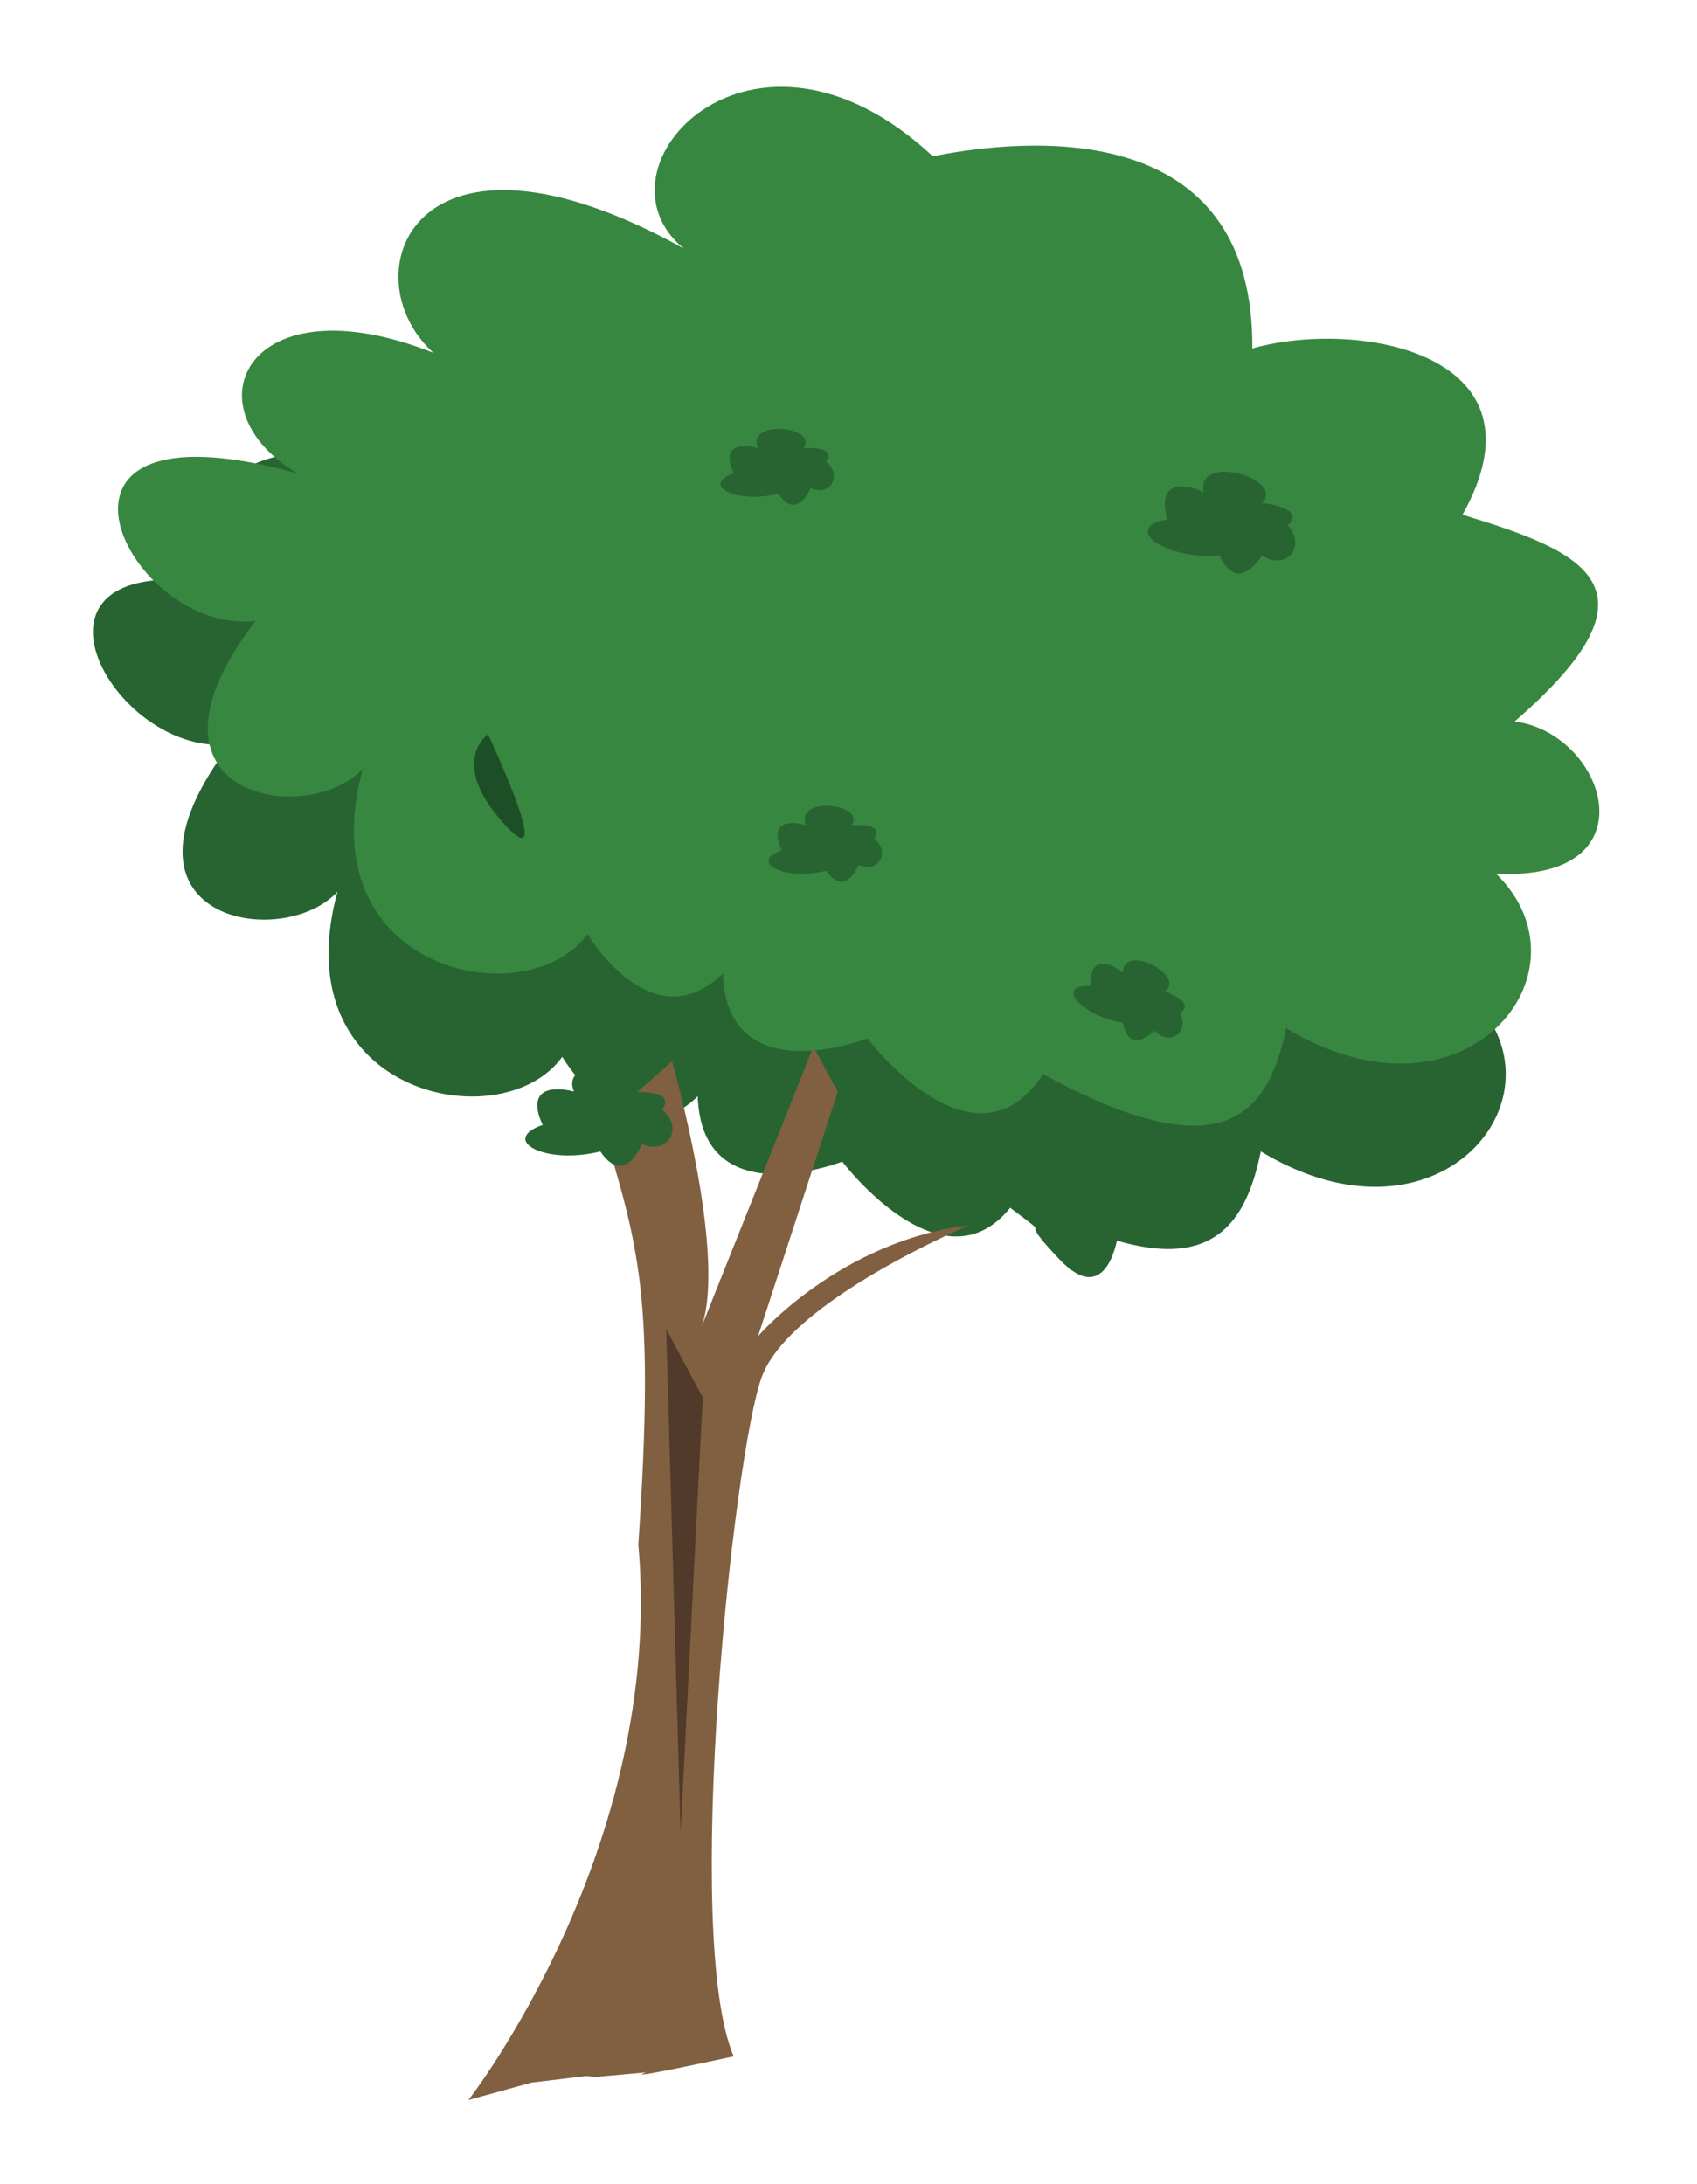 <svg id="b01806bb-eee0-42a2-a81d-8849111ca969" data-name="Layer 1" xmlns="http://www.w3.org/2000/svg" width="203.11" height="261.33" viewBox="0 0 203.11 261.33">
  <defs>
    <style>
      .be35c469-0521-4053-9fda-31a5811af63f {
        fill: #5d833a;
      }

      .aa6cfc65-08b1-4659-892a-e5bec19cc448 {
        fill: #286432;
      }

      .e01bc25a-57ea-47bf-84f1-ae13a21af7db {
        fill: #378741;
      }

      .fe4de23f-6675-4be1-93e2-9acc9b5c4533 {
        fill: #806041;
      }

      .a3be01cd-8b57-4a2a-b805-b149b09dfaaf {
        fill: #513a29;
      }

      .b00a1566-ec9e-4fa2-8a82-a6d0a1f6510c {
        fill: #1d4f27;
      }
    </style>
  </defs>
  <g>
    <path class="be35c469-0521-4053-9fda-31a5811af63f" d="M41.15,92.35A59.66,59.66,0,0,1,33.64,98l-.74.41-.48.2-.17.06L31,97.92c.88-5,5.55-9.49,15.55-9.7A67.86,67.86,0,0,0,41.15,92.35Z"/>
    <path class="aa6cfc65-08b1-4659-892a-e5bec19cc448" d="M32.65,71.37a14.12,14.12,0,0,1-5.94-6.09c.4.38.76.78,1.19,1.15a4.59,4.59,0,0,0,5.51,0c.32.23.64.46,1,.68A4.63,4.63,0,0,0,40,67.06a3.08,3.08,0,0,0-.5-4.79c-2-1.36-3.89-2.81-5.89-4.16-1.19-.8-2.43-1.59-3.73-2.29,3.78-2.08,10.2-2.37,18.94,1.1a13,13,0,0,1-3.6-5.56,4.34,4.34,0,0,0,2.61-.43,35.4,35.4,0,0,0,10-2.39A105,105,0,0,1,68,45.05a13,13,0,0,1,4.33-.64l.81.05.63.11.3.08a11.21,11.21,0,0,1,1.11.52,4.22,4.22,0,0,0,5.33-1.3,2.73,2.73,0,0,0,.1-2.57c2-.17,3.69-1.71,3.34-3.46a4.39,4.39,0,0,1,0-1.65,12,12,0,0,0,1.88.12c3.35-.09,4.93-3.83,2.17-5.82C86.87,29.7,85.9,28.8,84.8,28c-.08-.06-.16-.09-.24-.14.18-.64.33-1.29.48-1.93,6.21-2,14.74-.78,23.58,7.43,14.31-2.8,38.42-3.12,38.25,23,12.76-3.6,35.93.66,25.14,19.9,4.93,1.49,9.36,3,12.34,4.9-1.8.3-3.44,1.78-3,3.42.06.21.1.42.15.63a2.21,2.21,0,0,0-.71,1.41,48.09,48.09,0,0,0,.1,7.1c-2.81-.73-6,1.18-4.76,4.09a34.83,34.83,0,0,0,3.5,6,4.46,4.46,0,0,0-4.52,1.4c-1.45-1.52-3-3-4.51-4.42,3.74.19,4.84-4.67,1.31-6.41C152.55,84.93,135.48,71.79,114.56,65c-4.84-1.58-8,3.49-3.4,5.92,6.25,3.28,12.49,6.57,18.62,10,18.16,10.19,36.36,22.32,47.41,38.38l-1.17,0c12.09,11.73-3.7,31.42-25.12,18.49-2.23,11-8.11,16.92-29.09,5.5-8.22,12.61-21-4.28-21-4.28s-16.8,6.58-17.3-7.81c-8.56,8.26-16.22-4.73-16.22-4.73-7.18,10-33.57,4.59-26.89-19.77-6.62,7.22-28.92,3.42-12.84-17.65C12.48,90.9-2.41,61.59,32.65,71.37Z"/>
    <path class="e01bc25a-57ea-47bf-84f1-ae13a21af7db" d="M103.83,124.27s12.76,16.89,21,4.27c21,11.42,26.86,5.47,29.1-5.5,21.41,12.93,37.2-6.76,25.12-18.49,18.92,1,13.23-16.79,2.23-18.21,18.48-16,8.32-20.34-6.24-24.74,10.79-19.23-12.39-23.5-25.15-19.9.18-26.14-23.94-25.83-38.25-23C90-1.46,70.07,20.21,81.87,29.76c-32.4-18-40.17,3.24-30,12.46C29.59,33.4,22.28,48.83,35.65,56.67.59,46.89,15.47,76.2,30.58,74.3,14.51,95.37,36.8,99.17,43.43,92c-6.69,24.36,19.7,29.74,26.89,19.77,0,0,7.66,13,16.21,4.73C87,130.84,103.83,124.27,103.83,124.27Z"/>
    <path class="fe4de23f-6675-4be1-93e2-9acc9b5c4533" d="M100.27,130.65,90.73,159.9s9.79-11.4,25.28-13.28c0,0-21.47,9-24.84,18.17s-9.5,66.85-3.36,81.3C73.1,249.27,77.39,248,77.39,248l-6.13.55-1.11-.11-6.55.79-7.53,2.08s23.56-30.21,20.33-66.48c2-29.7.11-35.48-4.39-50.38L80.43,127S87,149.88,84,158.69l13.35-33.41Z"/>
    <polygon class="a3be01cd-8b57-4a2a-b805-b149b09dfaaf" points="84.11 167.23 81.46 219.35 79.74 159.07 84.11 167.23"/>
    <path class="b00a1566-ec9e-4fa2-8a82-a6d0a1f6510c" d="M58.4,87.87s8.52,18,1.87,10.65S58.4,87.87,58.4,87.87Z"/>
    <path class="aa6cfc65-08b1-4659-892a-e5bec19cc448" d="M139.41,118.64s3.88,1.35,1.8,2.57c1.24,2.28-1.19,4.08-3,2.14-2,1.76-3.35,1.43-3.83-.94-5.2-.9-8.09-4.73-3.87-4.39-.08-3.29,1.8-3.26,3.87-1.62C134.51,112.67,142.07,116.94,139.41,118.64Z"/>
    <path class="aa6cfc65-08b1-4659-892a-e5bec19cc448" d="M101.94,98.74s4.09-.33,2.68,1.63c2,1.58.55,4.2-1.84,3.14-1.15,2.43-2.5,2.67-3.89.69-5.13,1.27-9.31-1.07-5.32-2.46-1.39-3,.34-3.7,2.9-3C95.05,95.24,103.68,96.11,101.94,98.74Z"/>
    <path class="aa6cfc65-08b1-4659-892a-e5bec19cc448" d="M96.19,53.63s4.09-.33,2.68,1.63c2,1.58.55,4.21-1.85,3.15-1.14,2.42-2.49,2.66-3.88.68C88,60.36,83.83,58,87.82,56.64c-1.39-3,.34-3.71,2.9-3C89.3,50.13,97.93,51,96.19,53.63Z"/>
    <path class="aa6cfc65-08b1-4659-892a-e5bec19cc448" d="M75.76,130.72s5.32-.44,3.48,2.11c2.67,2.06.72,5.46-2.39,4.09-1.49,3.14-3.24,3.45-5,.88-6.66,1.65-12.09-1.38-6.9-3.18-1.81-3.87.43-4.82,3.75-4C66.81,126.17,78,127.3,75.76,130.72Z"/>
    <path class="aa6cfc65-08b1-4659-892a-e5bec19cc448" d="M151.07,60.2s5.31.48,3.07,2.67c2.27,2.48-.23,5.51-3.06,3.62-2,2.85-3.79,2.85-5.13,0-6.83.48-11.67-3.44-6.25-4.32-1.12-4.13,1.26-4.67,4.38-3.26C143,54.19,153.89,57.21,151.07,60.2Z"/>
    <path class="aa6cfc65-08b1-4659-892a-e5bec19cc448" d="M130.22,142s13.48,1.84,3.6,5.73c0,0-1.2,9.09-7,3s0-1.75-5.79-6.1S119.26,138.54,130.22,142Z"/>
  </g>
</svg>
